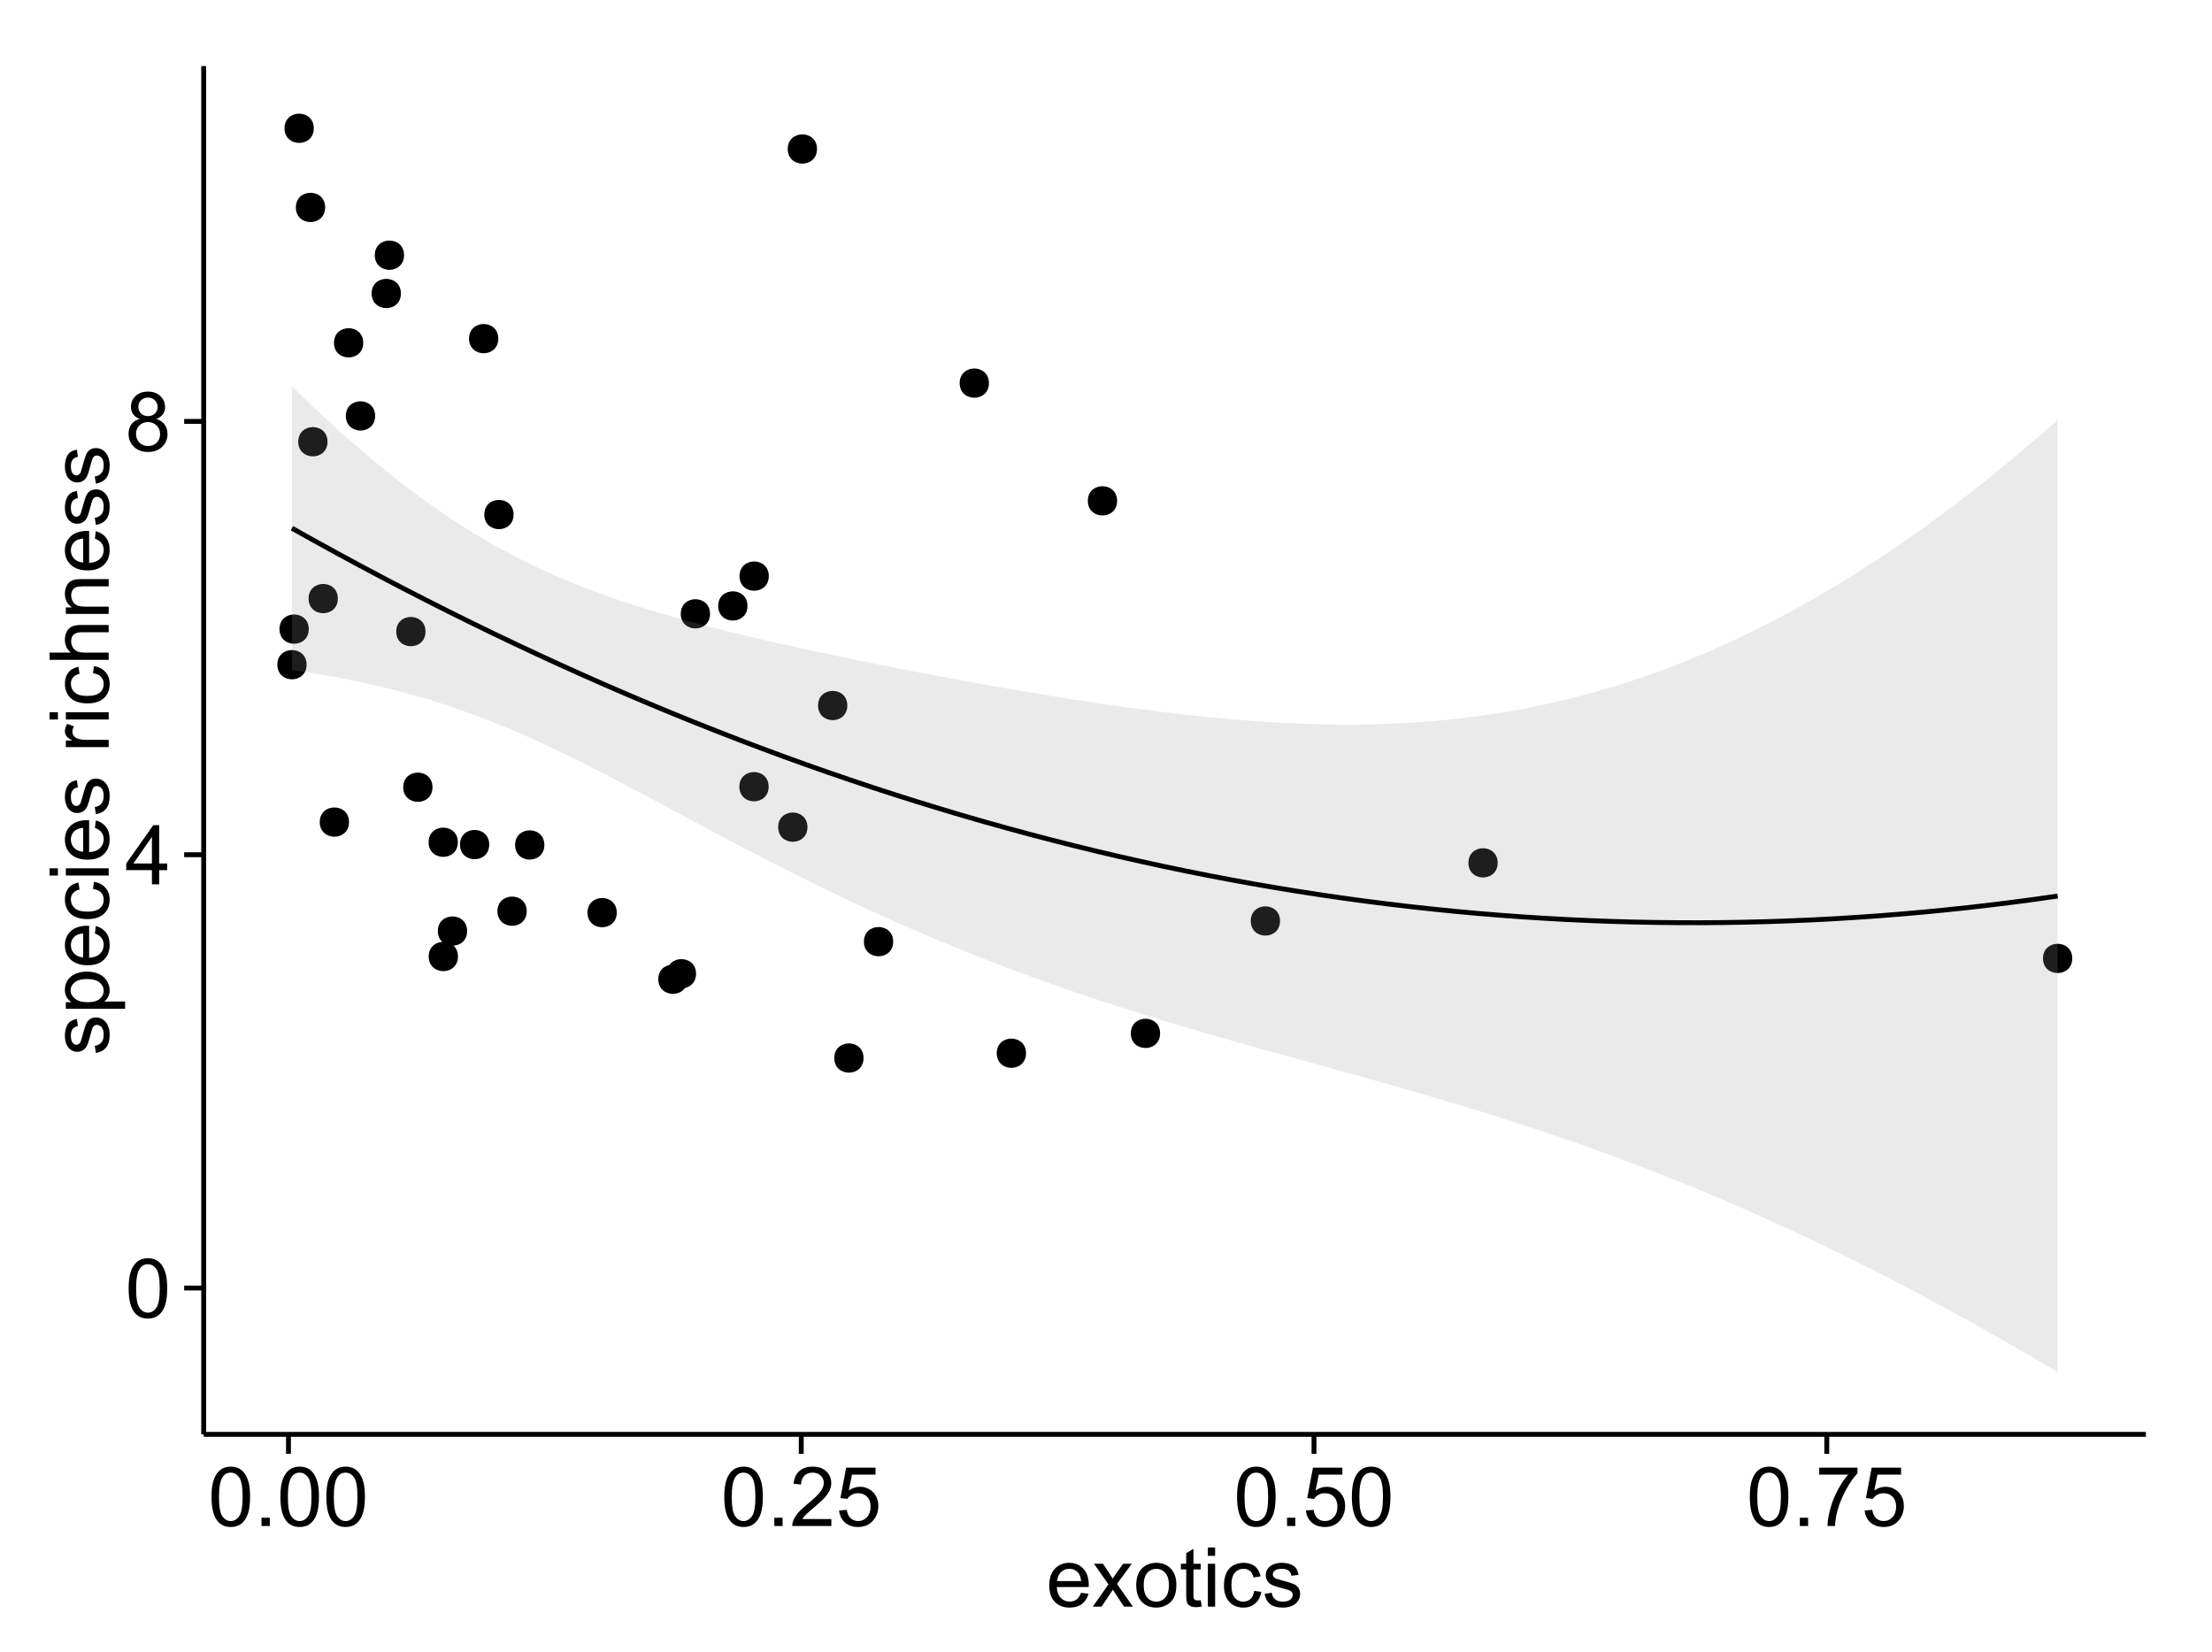 <?xml version="1.0" encoding="UTF-8"?>
<svg xmlns="http://www.w3.org/2000/svg" xmlns:xlink="http://www.w3.org/1999/xlink" width="482pt" height="360pt" viewBox="0 0 482 360" version="1.1">
<defs>
<g>
<symbol overflow="visible" id="glyph0-0">
<path style="stroke:none;" d="M 0.746 -6.355 C 0.742 -7.875 0.898 -9.102 1.215 -10.031 C 1.527 -10.961 1.996 -11.676 2.613 -12.18 C 3.23 -12.684 4.008 -12.938 4.949 -12.938 C 5.637 -12.938 6.242 -12.797 6.766 -12.52 C 7.285 -12.238 7.715 -11.836 8.059 -11.316 C 8.395 -10.789 8.664 -10.152 8.859 -9.398 C 9.051 -8.645 9.145 -7.629 9.148 -6.355 C 9.145 -4.84 8.992 -3.617 8.684 -2.691 C 8.371 -1.762 7.906 -1.047 7.289 -0.539 C 6.672 -0.035 5.891 0.215 4.949 0.219 C 3.703 0.215 2.727 -0.227 2.023 -1.117 C 1.168 -2.188 0.742 -3.934 0.746 -6.355 Z M 2.375 -6.355 C 2.371 -4.234 2.621 -2.824 3.117 -2.129 C 3.609 -1.426 4.219 -1.078 4.949 -1.082 C 5.672 -1.078 6.281 -1.43 6.781 -2.137 C 7.273 -2.836 7.523 -4.242 7.523 -6.355 C 7.523 -8.473 7.273 -9.883 6.781 -10.582 C 6.281 -11.277 5.664 -11.625 4.93 -11.629 C 4.199 -11.625 3.621 -11.316 3.191 -10.703 C 2.645 -9.918 2.371 -8.469 2.375 -6.355 Z M 2.375 -6.355 "/>
</symbol>
<symbol overflow="visible" id="glyph0-1">
<path style="stroke:none;" d="M 5.82 0 L 5.82 -3.086 L 0.227 -3.086 L 0.227 -4.535 L 6.109 -12.883 L 7.398 -12.883 L 7.398 -4.535 L 9.141 -4.535 L 9.141 -3.086 L 7.398 -3.086 L 7.398 0 Z M 5.82 -4.535 L 5.82 -10.344 L 1.785 -4.535 Z M 5.82 -4.535 "/>
</symbol>
<symbol overflow="visible" id="glyph0-2">
<path style="stroke:none;" d="M 3.18 -6.988 C 2.52 -7.227 2.035 -7.57 1.723 -8.016 C 1.406 -8.461 1.246 -8.992 1.25 -9.617 C 1.246 -10.551 1.582 -11.34 2.258 -11.98 C 2.93 -12.617 3.828 -12.938 4.949 -12.938 C 6.07 -12.938 6.977 -12.609 7.664 -11.957 C 8.348 -11.301 8.688 -10.504 8.691 -9.57 C 8.688 -8.969 8.531 -8.449 8.219 -8.012 C 7.902 -7.566 7.426 -7.227 6.793 -6.988 C 7.582 -6.727 8.184 -6.309 8.598 -5.738 C 9.008 -5.16 9.215 -4.477 9.219 -3.684 C 9.215 -2.578 8.828 -1.652 8.051 -0.906 C 7.27 -0.156 6.242 0.215 4.977 0.219 C 3.699 0.215 2.676 -0.156 1.898 -0.91 C 1.117 -1.66 0.727 -2.602 0.73 -3.727 C 0.727 -4.562 0.938 -5.262 1.367 -5.832 C 1.789 -6.395 2.395 -6.781 3.18 -6.988 Z M 2.867 -9.668 C 2.863 -9.059 3.059 -8.559 3.453 -8.172 C 3.844 -7.785 4.355 -7.594 4.984 -7.594 C 5.59 -7.594 6.09 -7.785 6.48 -8.168 C 6.871 -8.551 7.066 -9.02 7.066 -9.578 C 7.066 -10.156 6.863 -10.645 6.465 -11.043 C 6.059 -11.438 5.559 -11.637 4.965 -11.637 C 4.359 -11.637 3.859 -11.441 3.465 -11.055 C 3.062 -10.668 2.863 -10.207 2.867 -9.668 Z M 2.355 -3.719 C 2.355 -3.262 2.461 -2.824 2.676 -2.406 C 2.887 -1.98 3.203 -1.652 3.629 -1.426 C 4.047 -1.191 4.504 -1.078 4.992 -1.082 C 5.746 -1.078 6.367 -1.32 6.863 -1.809 C 7.352 -2.293 7.598 -2.91 7.602 -3.664 C 7.598 -4.422 7.344 -5.055 6.84 -5.555 C 6.332 -6.051 5.699 -6.297 4.938 -6.301 C 4.191 -6.297 3.574 -6.051 3.09 -5.562 C 2.598 -5.066 2.355 -4.453 2.355 -3.719 Z M 2.355 -3.719 "/>
</symbol>
<symbol overflow="visible" id="glyph0-3">
<path style="stroke:none;" d="M 1.633 0 L 1.633 -1.801 L 3.438 -1.801 L 3.438 0 Z M 1.633 0 "/>
</symbol>
<symbol overflow="visible" id="glyph0-4">
<path style="stroke:none;" d="M 9.062 -1.52 L 9.062 0 L 0.547 0 C 0.531 -0.379 0.594 -0.742 0.73 -1.098 C 0.945 -1.676 1.293 -2.25 1.77 -2.812 C 2.246 -3.375 2.934 -4.023 3.84 -4.766 C 5.238 -5.906 6.188 -6.816 6.68 -7.492 C 7.172 -8.16 7.418 -8.793 7.418 -9.395 C 7.418 -10.02 7.191 -10.551 6.746 -10.98 C 6.293 -11.41 5.711 -11.625 4.992 -11.629 C 4.23 -11.625 3.621 -11.395 3.164 -10.941 C 2.703 -10.48 2.469 -9.848 2.469 -9.043 L 0.844 -9.211 C 0.953 -10.422 1.371 -11.344 2.102 -11.984 C 2.824 -12.617 3.801 -12.938 5.027 -12.938 C 6.262 -12.938 7.238 -12.594 7.961 -11.91 C 8.68 -11.223 9.039 -10.371 9.043 -9.359 C 9.039 -8.84 8.934 -8.336 8.727 -7.84 C 8.512 -7.34 8.164 -6.812 7.676 -6.266 C 7.188 -5.711 6.375 -4.957 5.238 -4 C 4.285 -3.199 3.676 -2.66 3.41 -2.379 C 3.141 -2.094 2.918 -1.805 2.742 -1.52 Z M 9.062 -1.52 "/>
</symbol>
<symbol overflow="visible" id="glyph0-5">
<path style="stroke:none;" d="M 0.746 -3.375 L 2.406 -3.516 C 2.527 -2.707 2.812 -2.098 3.266 -1.691 C 3.711 -1.281 4.254 -1.078 4.887 -1.082 C 5.648 -1.078 6.293 -1.363 6.82 -1.941 C 7.344 -2.512 7.605 -3.273 7.609 -4.227 C 7.605 -5.125 7.352 -5.84 6.848 -6.363 C 6.34 -6.883 5.676 -7.141 4.859 -7.145 C 4.344 -7.141 3.887 -7.027 3.48 -6.797 C 3.07 -6.566 2.746 -6.266 2.516 -5.898 L 1.027 -6.09 L 2.277 -12.711 L 8.684 -12.711 L 8.684 -11.195 L 3.543 -11.195 L 2.848 -7.734 C 3.621 -8.273 4.43 -8.543 5.281 -8.543 C 6.402 -8.543 7.352 -8.152 8.129 -7.371 C 8.898 -6.59 9.285 -5.586 9.289 -4.367 C 9.285 -3.195 8.945 -2.188 8.27 -1.344 C 7.441 -0.301 6.316 0.215 4.887 0.219 C 3.715 0.215 2.758 -0.109 2.016 -0.766 C 1.273 -1.418 0.848 -2.289 0.746 -3.375 Z M 0.746 -3.375 "/>
</symbol>
<symbol overflow="visible" id="glyph0-6">
<path style="stroke:none;" d="M 0.852 -11.195 L 0.852 -12.719 L 9.195 -12.719 L 9.195 -11.488 C 8.367 -10.613 7.555 -9.453 6.754 -8.008 C 5.945 -6.559 5.324 -5.07 4.887 -3.543 C 4.57 -2.461 4.367 -1.281 4.281 0 L 2.656 0 C 2.668 -1.012 2.867 -2.234 3.25 -3.672 C 3.629 -5.105 4.176 -6.492 4.891 -7.828 C 5.602 -9.16 6.359 -10.281 7.164 -11.195 Z M 0.852 -11.195 "/>
</symbol>
<symbol overflow="visible" id="glyph0-7">
<path style="stroke:none;" d="M 7.578 -3.008 L 9.211 -2.805 C 8.953 -1.848 8.473 -1.105 7.777 -0.578 C 7.078 -0.051 6.188 0.211 5.105 0.211 C 3.738 0.211 2.656 -0.207 1.859 -1.051 C 1.055 -1.887 0.656 -3.066 0.66 -4.586 C 0.656 -6.156 1.059 -7.375 1.871 -8.246 C 2.676 -9.109 3.727 -9.543 5.02 -9.547 C 6.266 -9.543 7.285 -9.117 8.078 -8.27 C 8.867 -7.418 9.262 -6.223 9.266 -4.684 C 9.262 -4.586 9.258 -4.445 9.254 -4.262 L 2.293 -4.262 C 2.348 -3.234 2.641 -2.449 3.164 -1.906 C 3.684 -1.359 4.332 -1.09 5.117 -1.09 C 5.691 -1.09 6.188 -1.242 6.598 -1.547 C 7.008 -1.852 7.332 -2.336 7.578 -3.008 Z M 2.383 -5.562 L 7.594 -5.562 C 7.523 -6.344 7.324 -6.934 6.996 -7.328 C 6.492 -7.934 5.836 -8.238 5.035 -8.242 C 4.305 -8.238 3.695 -7.996 3.203 -7.512 C 2.707 -7.027 2.434 -6.375 2.383 -5.562 Z M 2.383 -5.562 "/>
</symbol>
<symbol overflow="visible" id="glyph0-8">
<path style="stroke:none;" d="M 0.133 0 L 3.543 -4.852 L 0.387 -9.336 L 2.363 -9.336 L 3.797 -7.145 C 4.066 -6.727 4.281 -6.379 4.445 -6.102 C 4.703 -6.484 4.941 -6.828 5.16 -7.129 L 6.734 -9.336 L 8.621 -9.336 L 5.398 -4.938 L 8.867 0 L 6.926 0 L 5.008 -2.898 L 4.5 -3.684 L 2.047 0 Z M 0.133 0 "/>
</symbol>
<symbol overflow="visible" id="glyph0-9">
<path style="stroke:none;" d="M 0.598 -4.668 C 0.598 -6.391 1.078 -7.672 2.039 -8.508 C 2.84 -9.199 3.816 -9.543 4.977 -9.547 C 6.254 -9.543 7.305 -9.125 8.121 -8.285 C 8.934 -7.441 9.34 -6.277 9.344 -4.797 C 9.34 -3.594 9.16 -2.648 8.801 -1.961 C 8.441 -1.27 7.914 -0.734 7.227 -0.359 C 6.535 0.023 5.785 0.211 4.977 0.211 C 3.664 0.211 2.609 -0.207 1.805 -1.047 C 1 -1.883 0.598 -3.09 0.598 -4.668 Z M 2.223 -4.668 C 2.219 -3.469 2.48 -2.574 3.004 -1.98 C 3.523 -1.387 4.18 -1.09 4.977 -1.09 C 5.758 -1.09 6.41 -1.387 6.934 -1.984 C 7.453 -2.582 7.715 -3.492 7.719 -4.719 C 7.715 -5.871 7.453 -6.746 6.93 -7.344 C 6.402 -7.934 5.75 -8.23 4.977 -8.234 C 4.18 -8.23 3.523 -7.938 3.004 -7.348 C 2.48 -6.754 2.219 -5.859 2.223 -4.668 Z M 2.223 -4.668 "/>
</symbol>
<symbol overflow="visible" id="glyph0-10">
<path style="stroke:none;" d="M 4.641 -1.414 L 4.867 -0.016 C 4.422 0.078 4.023 0.121 3.672 0.125 C 3.098 0.121 2.652 0.035 2.336 -0.148 C 2.02 -0.328 1.797 -0.566 1.668 -0.863 C 1.539 -1.156 1.477 -1.781 1.477 -2.734 L 1.477 -8.102 L 0.316 -8.102 L 0.316 -9.336 L 1.477 -9.336 L 1.477 -11.645 L 3.051 -12.594 L 3.051 -9.336 L 4.641 -9.336 L 4.641 -8.102 L 3.051 -8.102 L 3.051 -2.645 C 3.047 -2.191 3.074 -1.902 3.133 -1.773 C 3.188 -1.645 3.277 -1.543 3.406 -1.465 C 3.527 -1.387 3.707 -1.348 3.945 -1.352 C 4.117 -1.348 4.352 -1.367 4.641 -1.414 Z M 4.641 -1.414 "/>
</symbol>
<symbol overflow="visible" id="glyph0-11">
<path style="stroke:none;" d="M 1.195 -11.066 L 1.195 -12.883 L 2.777 -12.883 L 2.777 -11.066 Z M 1.195 0 L 1.195 -9.336 L 2.777 -9.336 L 2.777 0 Z M 1.195 0 "/>
</symbol>
<symbol overflow="visible" id="glyph0-12">
<path style="stroke:none;" d="M 7.277 -3.418 L 8.832 -3.219 C 8.66 -2.141 8.227 -1.301 7.527 -0.699 C 6.824 -0.09 5.965 0.211 4.949 0.211 C 3.668 0.211 2.641 -0.203 1.867 -1.039 C 1.09 -1.871 0.703 -3.07 0.703 -4.633 C 0.703 -5.637 0.867 -6.52 1.203 -7.277 C 1.531 -8.031 2.039 -8.598 2.727 -8.977 C 3.406 -9.355 4.152 -9.543 4.957 -9.547 C 5.969 -9.543 6.797 -9.289 7.441 -8.777 C 8.086 -8.262 8.5 -7.531 8.684 -6.594 L 7.145 -6.355 C 6.996 -6.98 6.738 -7.453 6.367 -7.77 C 5.992 -8.082 5.543 -8.238 5.02 -8.242 C 4.219 -8.238 3.57 -7.953 3.074 -7.387 C 2.574 -6.812 2.324 -5.91 2.328 -4.676 C 2.324 -3.422 2.566 -2.508 3.047 -1.941 C 3.527 -1.371 4.152 -1.09 4.93 -1.09 C 5.547 -1.09 6.066 -1.277 6.484 -1.66 C 6.898 -2.039 7.164 -2.625 7.277 -3.418 Z M 7.277 -3.418 "/>
</symbol>
<symbol overflow="visible" id="glyph0-13">
<path style="stroke:none;" d="M 0.555 -2.785 L 2.117 -3.031 C 2.203 -2.402 2.449 -1.922 2.852 -1.59 C 3.25 -1.254 3.812 -1.09 4.535 -1.09 C 5.262 -1.09 5.801 -1.234 6.152 -1.531 C 6.504 -1.824 6.68 -2.172 6.68 -2.574 C 6.68 -2.926 6.523 -3.207 6.215 -3.418 C 5.996 -3.555 5.457 -3.734 4.598 -3.953 C 3.434 -4.246 2.629 -4.5 2.184 -4.715 C 1.734 -4.926 1.395 -5.223 1.164 -5.602 C 0.93 -5.98 0.812 -6.398 0.816 -6.855 C 0.812 -7.27 0.91 -7.652 1.102 -8.012 C 1.293 -8.363 1.551 -8.66 1.883 -8.895 C 2.125 -9.074 2.461 -9.227 2.887 -9.355 C 3.309 -9.48 3.766 -9.543 4.254 -9.547 C 4.984 -9.543 5.625 -9.438 6.184 -9.23 C 6.734 -9.016 7.145 -8.73 7.41 -8.371 C 7.672 -8.008 7.852 -7.527 7.953 -6.926 L 6.406 -6.715 C 6.332 -7.195 6.129 -7.57 5.793 -7.84 C 5.453 -8.105 4.977 -8.238 4.367 -8.242 C 3.637 -8.238 3.121 -8.117 2.812 -7.883 C 2.5 -7.641 2.344 -7.359 2.348 -7.039 C 2.344 -6.832 2.406 -6.648 2.539 -6.484 C 2.664 -6.312 2.867 -6.172 3.148 -6.062 C 3.301 -6.004 3.766 -5.871 4.543 -5.66 C 5.66 -5.359 6.441 -5.113 6.887 -4.926 C 7.324 -4.734 7.672 -4.457 7.926 -4.094 C 8.176 -3.73 8.301 -3.281 8.305 -2.742 C 8.301 -2.215 8.148 -1.719 7.844 -1.254 C 7.535 -0.785 7.09 -0.422 6.512 -0.172 C 5.926 0.086 5.27 0.211 4.543 0.211 C 3.328 0.211 2.406 -0.039 1.77 -0.543 C 1.133 -1.047 0.727 -1.793 0.555 -2.785 Z M 0.555 -2.785 "/>
</symbol>
<symbol overflow="visible" id="glyph1-0">
<path style="stroke:none;" d="M -2.785 -0.555 L -3.031 -2.117 C -2.402 -2.203 -1.922 -2.449 -1.59 -2.852 C -1.254 -3.25 -1.09 -3.812 -1.09 -4.535 C -1.09 -5.262 -1.234 -5.801 -1.531 -6.152 C -1.824 -6.504 -2.172 -6.68 -2.574 -6.68 C -2.926 -6.68 -3.207 -6.523 -3.418 -6.215 C -3.555 -5.996 -3.734 -5.457 -3.953 -4.598 C -4.246 -3.434 -4.5 -2.629 -4.715 -2.184 C -4.926 -1.734 -5.223 -1.395 -5.602 -1.164 C -5.98 -0.93 -6.398 -0.812 -6.855 -0.816 C -7.27 -0.812 -7.652 -0.91 -8.012 -1.102 C -8.363 -1.293 -8.66 -1.551 -8.895 -1.883 C -9.074 -2.125 -9.227 -2.461 -9.355 -2.887 C -9.48 -3.309 -9.543 -3.766 -9.547 -4.254 C -9.543 -4.984 -9.438 -5.625 -9.23 -6.184 C -9.016 -6.734 -8.73 -7.145 -8.371 -7.41 C -8.008 -7.672 -7.527 -7.852 -6.926 -7.953 L -6.715 -6.406 C -7.195 -6.332 -7.57 -6.129 -7.84 -5.797 C -8.105 -5.457 -8.238 -4.98 -8.242 -4.367 C -8.238 -3.637 -8.117 -3.121 -7.883 -2.812 C -7.641 -2.5 -7.359 -2.344 -7.039 -2.348 C -6.832 -2.344 -6.648 -2.406 -6.484 -2.539 C -6.312 -2.664 -6.172 -2.867 -6.062 -3.148 C -6.004 -3.301 -5.871 -3.766 -5.66 -4.543 C -5.359 -5.66 -5.113 -6.441 -4.926 -6.887 C -4.734 -7.324 -4.457 -7.672 -4.094 -7.926 C -3.73 -8.176 -3.281 -8.301 -2.742 -8.305 C -2.211 -8.301 -1.711 -8.148 -1.25 -7.844 C -0.781 -7.535 -0.422 -7.09 -0.172 -6.512 C 0.086 -5.926 0.211 -5.27 0.211 -4.543 C 0.211 -3.328 -0.039 -2.406 -0.543 -1.77 C -1.047 -1.133 -1.793 -0.727 -2.785 -0.555 Z M -2.785 -0.555 "/>
</symbol>
<symbol overflow="visible" id="glyph1-1">
<path style="stroke:none;" d="M 3.578 -1.188 L -9.336 -1.188 L -9.336 -2.629 L -8.121 -2.629 C -8.594 -2.965 -8.949 -3.348 -9.188 -3.777 C -9.426 -4.203 -9.543 -4.723 -9.547 -5.336 C -9.543 -6.129 -9.34 -6.832 -8.93 -7.445 C -8.516 -8.051 -7.934 -8.512 -7.191 -8.824 C -6.441 -9.133 -5.625 -9.285 -4.738 -9.289 C -3.781 -9.285 -2.922 -9.113 -2.156 -8.773 C -1.391 -8.43 -0.805 -7.934 -0.398 -7.281 C 0.008 -6.625 0.211 -5.938 0.211 -5.219 C 0.211 -4.691 0.102 -4.219 -0.121 -3.801 C -0.344 -3.379 -0.625 -3.035 -0.965 -2.77 L 3.578 -2.77 Z M -4.613 -2.621 C -3.41 -2.613 -2.523 -2.855 -1.949 -3.348 C -1.375 -3.832 -1.09 -4.422 -1.09 -5.117 C -1.09 -5.816 -1.387 -6.418 -1.98 -6.922 C -2.574 -7.418 -3.496 -7.668 -4.746 -7.672 C -5.934 -7.668 -6.824 -7.426 -7.418 -6.938 C -8.008 -6.449 -8.301 -5.863 -8.305 -5.188 C -8.301 -4.508 -7.988 -3.914 -7.359 -3.398 C -6.727 -2.879 -5.809 -2.617 -4.613 -2.621 Z M -4.613 -2.621 "/>
</symbol>
<symbol overflow="visible" id="glyph1-2">
<path style="stroke:none;" d="M -3.004 -7.578 L -2.805 -9.211 C -1.848 -8.953 -1.105 -8.473 -0.578 -7.777 C -0.051 -7.078 0.211 -6.188 0.211 -5.105 C 0.211 -3.738 -0.207 -2.656 -1.051 -1.859 C -1.887 -1.055 -3.066 -0.656 -4.586 -0.66 C -6.156 -0.656 -7.375 -1.059 -8.246 -1.871 C -9.109 -2.676 -9.543 -3.727 -9.547 -5.02 C -9.543 -6.266 -9.117 -7.285 -8.27 -8.078 C -7.418 -8.867 -6.223 -9.262 -4.684 -9.266 C -4.586 -9.262 -4.445 -9.258 -4.262 -9.254 L -4.262 -2.293 C -3.234 -2.348 -2.449 -2.641 -1.906 -3.164 C -1.359 -3.684 -1.09 -4.332 -1.09 -5.117 C -1.09 -5.691 -1.242 -6.188 -1.547 -6.598 C -1.852 -7.008 -2.336 -7.332 -3.004 -7.578 Z M -5.562 -2.383 L -5.562 -7.594 C -6.344 -7.523 -6.934 -7.324 -7.328 -6.996 C -7.934 -6.492 -8.238 -5.836 -8.242 -5.035 C -8.238 -4.305 -7.996 -3.695 -7.512 -3.203 C -7.027 -2.707 -6.375 -2.434 -5.562 -2.383 Z M -5.562 -2.383 "/>
</symbol>
<symbol overflow="visible" id="glyph1-3">
<path style="stroke:none;" d="M -3.418 -7.277 L -3.215 -8.832 C -2.141 -8.66 -1.301 -8.227 -0.699 -7.527 C -0.09 -6.824 0.211 -5.965 0.211 -4.949 C 0.211 -3.668 -0.203 -2.641 -1.039 -1.867 C -1.871 -1.09 -3.07 -0.703 -4.633 -0.703 C -5.637 -0.703 -6.52 -0.867 -7.277 -1.203 C -8.031 -1.535 -8.598 -2.047 -8.977 -2.73 C -9.355 -3.41 -9.543 -4.152 -9.547 -4.957 C -9.543 -5.969 -9.289 -6.797 -8.777 -7.441 C -8.262 -8.086 -7.531 -8.5 -6.59 -8.684 L -6.355 -7.145 C -6.98 -6.996 -7.453 -6.738 -7.77 -6.367 C -8.082 -5.992 -8.238 -5.543 -8.242 -5.02 C -8.238 -4.219 -7.953 -3.57 -7.387 -3.074 C -6.812 -2.574 -5.91 -2.324 -4.676 -2.328 C -3.422 -2.324 -2.508 -2.566 -1.941 -3.047 C -1.371 -3.527 -1.09 -4.152 -1.09 -4.93 C -1.09 -5.547 -1.277 -6.066 -1.66 -6.484 C -2.035 -6.898 -2.621 -7.164 -3.418 -7.277 Z M -3.418 -7.277 "/>
</symbol>
<symbol overflow="visible" id="glyph1-4">
<path style="stroke:none;" d="M -11.066 -1.195 L -12.883 -1.195 L -12.883 -2.777 L -11.066 -2.777 Z M 0 -1.195 L -9.336 -1.195 L -9.336 -2.777 L 0 -2.777 Z M 0 -1.195 "/>
</symbol>
<symbol overflow="visible" id="glyph1-5">
<path style="stroke:none;" d=""/>
</symbol>
<symbol overflow="visible" id="glyph1-6">
<path style="stroke:none;" d="M 0 -1.168 L -9.336 -1.168 L -9.336 -2.594 L -7.918 -2.594 C -8.578 -2.953 -9.016 -3.289 -9.23 -3.598 C -9.438 -3.906 -9.543 -4.242 -9.547 -4.613 C -9.543 -5.145 -9.375 -5.688 -9.035 -6.242 L -7.566 -5.695 C -7.793 -5.309 -7.91 -4.922 -7.91 -4.535 C -7.91 -4.188 -7.805 -3.875 -7.598 -3.602 C -7.387 -3.324 -7.098 -3.129 -6.734 -3.016 C -6.168 -2.836 -5.555 -2.746 -4.887 -2.75 L 0 -2.75 Z M 0 -1.168 "/>
</symbol>
<symbol overflow="visible" id="glyph1-7">
<path style="stroke:none;" d="M 0 -1.188 L -12.883 -1.188 L -12.883 -2.77 L -8.262 -2.77 C -9.117 -3.504 -9.543 -4.434 -9.547 -5.562 C -9.543 -6.25 -9.406 -6.852 -9.137 -7.363 C -8.859 -7.871 -8.484 -8.234 -8.004 -8.457 C -7.523 -8.676 -6.824 -8.789 -5.914 -8.789 L 0 -8.789 L 0 -7.207 L -5.914 -7.207 C -6.703 -7.207 -7.281 -7.035 -7.641 -6.691 C -8 -6.348 -8.18 -5.863 -8.184 -5.238 C -8.18 -4.77 -8.059 -4.328 -7.816 -3.914 C -7.574 -3.5 -7.242 -3.203 -6.828 -3.031 C -6.406 -2.852 -5.832 -2.766 -5.105 -2.77 L 0 -2.77 Z M 0 -1.188 "/>
</symbol>
<symbol overflow="visible" id="glyph1-8">
<path style="stroke:none;" d="M 0 -1.188 L -9.336 -1.188 L -9.336 -2.609 L -8.008 -2.609 C -9.031 -3.293 -9.543 -4.285 -9.547 -5.582 C -9.543 -6.141 -9.441 -6.656 -9.242 -7.133 C -9.035 -7.602 -8.77 -7.957 -8.445 -8.191 C -8.113 -8.426 -7.727 -8.59 -7.277 -8.684 C -6.98 -8.742 -6.465 -8.77 -5.738 -8.773 L 0 -8.773 L 0 -7.188 L -5.68 -7.188 C -6.32 -7.184 -6.801 -7.121 -7.121 -7.004 C -7.438 -6.879 -7.695 -6.66 -7.887 -6.348 C -8.074 -6.031 -8.168 -5.664 -8.172 -5.246 C -8.168 -4.57 -7.953 -3.992 -7.531 -3.504 C -7.102 -3.012 -6.293 -2.766 -5.098 -2.77 L 0 -2.77 Z M 0 -1.188 "/>
</symbol>
</g>
<clipPath id="clip1">
  <path d="M 44.383 14.398 L 468.602 14.398 L 468.602 313.531 L 44.383 313.531 Z M 44.383 14.398 "/>
</clipPath>
</defs>
<g id="surface2866">
<rect x="0" y="0" width="482" height="360" style="fill:rgb(100%,100%,100%);fill-opacity:1;stroke:none;"/>
<rect x="0" y="0" width="482" height="360" style="fill:rgb(100%,100%,100%);fill-opacity:1;stroke:none;"/>
<path style="fill:none;stroke-width:1.063;stroke-linecap:round;stroke-linejoin:round;stroke:rgb(100%,100%,100%);stroke-opacity:1;stroke-miterlimit:10;" d="M 0 360 L 482 360 L 482 0 L 0 0 Z M 0 360 "/>
<g clip-path="url(#clip1)" clip-rule="nonzero">
<path style=" stroke:none;fill-rule:nonzero;fill:rgb(100%,100%,100%);fill-opacity:1;" d="M 44.383 312.531 L 467.602 312.531 L 467.602 14.398 L 44.383 14.398 Z M 44.383 312.531 "/>
<path style=" stroke:none;fill-rule:nonzero;fill:rgb(0%,0%,0%);fill-opacity:1;" d="M 91.656 137.617 C 91.656 140.453 87.402 140.453 87.402 137.617 C 87.402 134.781 91.656 134.781 91.656 137.617 "/>
<path style=" stroke:none;fill-rule:nonzero;fill:rgb(0%,0%,0%);fill-opacity:1;" d="M 166.426 171.414 C 166.426 174.246 162.172 174.246 162.172 171.414 C 162.172 168.578 166.426 168.578 166.426 171.414 "/>
<path style=" stroke:none;fill-rule:nonzero;fill:rgb(0%,0%,0%);fill-opacity:1;" d="M 98.727 208.418 C 98.727 211.25 94.477 211.25 94.477 208.418 C 94.477 205.582 98.727 205.582 98.727 208.418 "/>
<path style=" stroke:none;fill-rule:nonzero;fill:rgb(0%,0%,0%);fill-opacity:1;" d="M 153.656 133.75 C 153.656 136.586 149.402 136.586 149.402 133.75 C 149.402 130.918 153.656 130.918 153.656 133.75 "/>
<path style=" stroke:none;fill-rule:nonzero;fill:rgb(0%,0%,0%);fill-opacity:1;" d="M 214.43 83.477 C 214.43 86.312 210.176 86.312 210.176 83.477 C 210.176 80.645 214.43 80.645 214.43 83.477 "/>
<path style=" stroke:none;fill-rule:nonzero;fill:rgb(0%,0%,0%);fill-opacity:1;" d="M 183.57 153.723 C 183.57 156.559 179.316 156.559 179.316 153.723 C 179.316 150.891 183.57 150.891 183.57 153.723 "/>
<path style=" stroke:none;fill-rule:nonzero;fill:rgb(0%,0%,0%);fill-opacity:1;" d="M 107.516 73.785 C 107.516 76.621 103.266 76.621 103.266 73.785 C 103.266 70.953 107.516 70.953 107.516 73.785 "/>
<path style=" stroke:none;fill-rule:nonzero;fill:rgb(0%,0%,0%);fill-opacity:1;" d="M 80.68 90.629 C 80.68 93.461 76.426 93.461 76.426 90.629 C 76.426 87.793 80.68 87.793 80.68 90.629 "/>
<path style=" stroke:none;fill-rule:nonzero;fill:rgb(0%,0%,0%);fill-opacity:1;" d="M 105.539 184.027 C 105.539 186.863 101.289 186.863 101.289 184.027 C 101.289 181.195 105.539 181.195 105.539 184.027 "/>
<path style=" stroke:none;fill-rule:nonzero;fill:rgb(0%,0%,0%);fill-opacity:1;" d="M 98.707 183.52 C 98.707 186.355 94.453 186.355 94.453 183.52 C 94.453 180.688 98.707 180.688 98.707 183.52 "/>
<path style=" stroke:none;fill-rule:nonzero;fill:rgb(0%,0%,0%);fill-opacity:1;" d="M 70.305 96.25 C 70.305 99.082 66.051 99.082 66.051 96.25 C 66.051 93.414 70.305 93.414 70.305 96.25 "/>
<path style=" stroke:none;fill-rule:nonzero;fill:rgb(0%,0%,0%);fill-opacity:1;" d="M 72.555 130.43 C 72.555 133.262 68.301 133.262 68.301 130.43 C 68.301 127.594 72.555 127.594 72.555 130.43 "/>
<path style=" stroke:none;fill-rule:nonzero;fill:rgb(0%,0%,0%);fill-opacity:1;" d="M 161.812 132.031 C 161.812 134.867 157.559 134.867 157.559 132.031 C 157.559 129.195 161.812 129.195 161.812 132.031 "/>
<path style=" stroke:none;fill-rule:nonzero;fill:rgb(0%,0%,0%);fill-opacity:1;" d="M 86.98 55.602 C 86.98 58.438 82.73 58.438 82.73 55.602 C 82.73 52.766 86.98 52.766 86.98 55.602 "/>
<path style=" stroke:none;fill-rule:nonzero;fill:rgb(0%,0%,0%);fill-opacity:1;" d="M 69.785 45.195 C 69.785 48.031 65.531 48.031 65.531 45.195 C 65.531 42.359 69.785 42.359 69.785 45.195 "/>
<path style=" stroke:none;fill-rule:nonzero;fill:rgb(0%,0%,0%);fill-opacity:1;" d="M 174.883 180.23 C 174.883 183.062 170.633 183.062 170.633 180.23 C 170.633 177.395 174.883 177.395 174.883 180.23 "/>
<path style=" stroke:none;fill-rule:nonzero;fill:rgb(0%,0%,0%);fill-opacity:1;" d="M 277.859 200.672 C 277.859 203.504 273.605 203.504 273.605 200.672 C 273.605 197.836 277.859 197.836 277.859 200.672 "/>
<path style=" stroke:none;fill-rule:nonzero;fill:rgb(0%,0%,0%);fill-opacity:1;" d="M 67.309 27.953 C 67.309 30.785 63.059 30.785 63.059 27.953 C 63.059 25.117 67.309 25.117 67.309 27.953 "/>
<path style=" stroke:none;fill-rule:nonzero;fill:rgb(0%,0%,0%);fill-opacity:1;" d="M 242.355 109.133 C 242.355 111.965 238.102 111.965 238.102 109.133 C 238.102 106.297 242.355 106.297 242.355 109.133 "/>
<path style=" stroke:none;fill-rule:nonzero;fill:rgb(0%,0%,0%);fill-opacity:1;" d="M 117.559 184.113 C 117.559 186.949 113.305 186.949 113.305 184.113 C 113.305 181.277 117.559 181.277 117.559 184.113 "/>
<path style=" stroke:none;fill-rule:nonzero;fill:rgb(0%,0%,0%);fill-opacity:1;" d="M 110.848 112.117 C 110.848 114.953 106.594 114.953 106.594 112.117 C 106.594 109.281 110.848 109.281 110.848 112.117 "/>
<path style=" stroke:none;fill-rule:nonzero;fill:rgb(0%,0%,0%);fill-opacity:1;" d="M 86.297 63.945 C 86.297 66.781 82.043 66.781 82.043 63.945 C 82.043 61.113 86.297 61.113 86.297 63.945 "/>
<path style=" stroke:none;fill-rule:nonzero;fill:rgb(0%,0%,0%);fill-opacity:1;" d="M 150.605 212.172 C 150.605 215.008 146.355 215.008 146.355 212.172 C 146.355 209.336 150.605 209.336 150.605 212.172 "/>
<path style=" stroke:none;fill-rule:nonzero;fill:rgb(0%,0%,0%);fill-opacity:1;" d="M 187.109 230.535 C 187.109 233.367 182.855 233.367 182.855 230.535 C 182.855 227.699 187.109 227.699 187.109 230.535 "/>
<path style=" stroke:none;fill-rule:nonzero;fill:rgb(0%,0%,0%);fill-opacity:1;" d="M 176.961 32.461 C 176.961 35.297 172.711 35.297 172.711 32.461 C 172.711 29.629 176.961 29.629 176.961 32.461 "/>
<path style=" stroke:none;fill-rule:nonzero;fill:rgb(0%,0%,0%);fill-opacity:1;" d="M 78.09 74.699 C 78.09 77.531 73.84 77.531 73.84 74.699 C 73.84 71.863 78.09 71.863 78.09 74.699 "/>
<path style=" stroke:none;fill-rule:nonzero;fill:rgb(0%,0%,0%);fill-opacity:1;" d="M 325.285 188.008 C 325.285 190.844 321.035 190.844 321.035 188.008 C 321.035 185.172 325.285 185.172 325.285 188.008 "/>
<path style=" stroke:none;fill-rule:nonzero;fill:rgb(0%,0%,0%);fill-opacity:1;" d="M 450.488 208.828 C 450.488 211.664 446.238 211.664 446.238 208.828 C 446.238 205.996 450.488 205.996 450.488 208.828 "/>
<path style=" stroke:none;fill-rule:nonzero;fill:rgb(0%,0%,0%);fill-opacity:1;" d="M 74.992 179.121 C 74.992 181.957 70.738 181.957 70.738 179.121 C 70.738 176.285 74.992 176.285 74.992 179.121 "/>
<path style=" stroke:none;fill-rule:nonzero;fill:rgb(0%,0%,0%);fill-opacity:1;" d="M 100.723 202.871 C 100.723 205.707 96.469 205.707 96.469 202.871 C 96.469 200.039 100.723 200.039 100.723 202.871 "/>
<path style=" stroke:none;fill-rule:nonzero;fill:rgb(0%,0%,0%);fill-opacity:1;" d="M 166.461 125.531 C 166.461 128.363 162.207 128.363 162.207 125.531 C 162.207 122.695 166.461 122.695 166.461 125.531 "/>
<path style=" stroke:none;fill-rule:nonzero;fill:rgb(0%,0%,0%);fill-opacity:1;" d="M 93.18 171.531 C 93.18 174.367 88.926 174.367 88.926 171.531 C 88.926 168.699 93.18 168.699 93.18 171.531 "/>
<path style=" stroke:none;fill-rule:nonzero;fill:rgb(0%,0%,0%);fill-opacity:1;" d="M 133.328 198.852 C 133.328 201.688 129.078 201.688 129.078 198.852 C 129.078 196.016 133.328 196.016 133.328 198.852 "/>
<path style=" stroke:none;fill-rule:nonzero;fill:rgb(0%,0%,0%);fill-opacity:1;" d="M 222.508 229.488 C 222.508 232.324 218.254 232.324 218.254 229.488 C 218.254 226.656 222.508 226.656 222.508 229.488 "/>
<path style=" stroke:none;fill-rule:nonzero;fill:rgb(0%,0%,0%);fill-opacity:1;" d="M 66.215 137.078 C 66.215 139.914 61.961 139.914 61.961 137.078 C 61.961 134.242 66.215 134.242 66.215 137.078 "/>
<path style=" stroke:none;fill-rule:nonzero;fill:rgb(0%,0%,0%);fill-opacity:1;" d="M 65.746 144.828 C 65.746 147.664 61.492 147.664 61.492 144.828 C 61.492 141.996 65.746 141.996 65.746 144.828 "/>
<path style=" stroke:none;fill-rule:nonzero;fill:rgb(0%,0%,0%);fill-opacity:1;" d="M 113.711 198.543 C 113.711 201.379 109.461 201.379 109.461 198.543 C 109.461 195.707 113.711 195.707 113.711 198.543 "/>
<path style=" stroke:none;fill-rule:nonzero;fill:rgb(0%,0%,0%);fill-opacity:1;" d="M 148.758 213.371 C 148.758 216.203 144.504 216.203 144.504 213.371 C 144.504 210.535 148.758 210.535 148.758 213.371 "/>
<path style=" stroke:none;fill-rule:nonzero;fill:rgb(0%,0%,0%);fill-opacity:1;" d="M 193.559 205.176 C 193.559 208.012 189.309 208.012 189.309 205.176 C 189.309 202.344 193.559 202.344 193.559 205.176 "/>
<path style=" stroke:none;fill-rule:nonzero;fill:rgb(0%,0%,0%);fill-opacity:1;" d="M 251.727 225.164 C 251.727 228 247.473 228 247.473 225.164 C 247.473 222.332 251.727 222.332 251.727 225.164 "/>
<path style=" stroke:none;fill-rule:nonzero;fill:rgb(0%,0%,0%);fill-opacity:1;" d="M 92.719 137.617 C 92.719 141.871 86.34 141.871 86.34 137.617 C 86.34 133.367 92.719 133.367 92.719 137.617 "/>
<path style=" stroke:none;fill-rule:nonzero;fill:rgb(0%,0%,0%);fill-opacity:1;" d="M 167.488 171.414 C 167.488 175.664 161.109 175.664 161.109 171.414 C 161.109 167.16 167.488 167.16 167.488 171.414 "/>
<path style=" stroke:none;fill-rule:nonzero;fill:rgb(0%,0%,0%);fill-opacity:1;" d="M 99.793 208.418 C 99.793 212.668 93.414 212.668 93.414 208.418 C 93.414 204.164 99.793 204.164 99.793 208.418 "/>
<path style=" stroke:none;fill-rule:nonzero;fill:rgb(0%,0%,0%);fill-opacity:1;" d="M 154.719 133.75 C 154.719 138.004 148.34 138.004 148.34 133.75 C 148.34 129.5 154.719 129.5 154.719 133.75 "/>
<path style=" stroke:none;fill-rule:nonzero;fill:rgb(0%,0%,0%);fill-opacity:1;" d="M 215.492 83.477 C 215.492 87.73 209.113 87.73 209.113 83.477 C 209.113 79.227 215.492 79.227 215.492 83.477 "/>
<path style=" stroke:none;fill-rule:nonzero;fill:rgb(0%,0%,0%);fill-opacity:1;" d="M 184.633 153.723 C 184.633 157.977 178.254 157.977 178.254 153.723 C 178.254 149.473 184.633 149.473 184.633 153.723 "/>
<path style=" stroke:none;fill-rule:nonzero;fill:rgb(0%,0%,0%);fill-opacity:1;" d="M 108.578 73.785 C 108.578 78.039 102.203 78.039 102.203 73.785 C 102.203 69.535 108.578 69.535 108.578 73.785 "/>
<path style=" stroke:none;fill-rule:nonzero;fill:rgb(0%,0%,0%);fill-opacity:1;" d="M 81.742 90.629 C 81.742 94.879 75.363 94.879 75.363 90.629 C 75.363 86.375 81.742 86.375 81.742 90.629 "/>
<path style=" stroke:none;fill-rule:nonzero;fill:rgb(0%,0%,0%);fill-opacity:1;" d="M 106.602 184.027 C 106.602 188.281 100.227 188.281 100.227 184.027 C 100.227 179.777 106.602 179.777 106.602 184.027 "/>
<path style=" stroke:none;fill-rule:nonzero;fill:rgb(0%,0%,0%);fill-opacity:1;" d="M 99.77 183.52 C 99.77 187.773 93.391 187.773 93.391 183.52 C 93.391 179.27 99.77 179.27 99.77 183.52 "/>
<path style=" stroke:none;fill-rule:nonzero;fill:rgb(0%,0%,0%);fill-opacity:1;" d="M 71.367 96.25 C 71.367 100.5 64.988 100.5 64.988 96.25 C 64.988 91.996 71.367 91.996 71.367 96.25 "/>
<path style=" stroke:none;fill-rule:nonzero;fill:rgb(0%,0%,0%);fill-opacity:1;" d="M 73.617 130.43 C 73.617 134.68 67.238 134.68 67.238 130.43 C 67.238 126.176 73.617 126.176 73.617 130.43 "/>
<path style=" stroke:none;fill-rule:nonzero;fill:rgb(0%,0%,0%);fill-opacity:1;" d="M 162.875 132.031 C 162.875 136.281 156.496 136.281 156.496 132.031 C 156.496 127.777 162.875 127.777 162.875 132.031 "/>
<path style=" stroke:none;fill-rule:nonzero;fill:rgb(0%,0%,0%);fill-opacity:1;" d="M 88.043 55.602 C 88.043 59.855 81.668 59.855 81.668 55.602 C 81.668 51.348 88.043 51.348 88.043 55.602 "/>
<path style=" stroke:none;fill-rule:nonzero;fill:rgb(0%,0%,0%);fill-opacity:1;" d="M 70.848 45.195 C 70.848 49.449 64.469 49.449 64.469 45.195 C 64.469 40.945 70.848 40.945 70.848 45.195 "/>
<path style=" stroke:none;fill-rule:nonzero;fill:rgb(0%,0%,0%);fill-opacity:1;" d="M 175.945 180.23 C 175.945 184.48 169.566 184.48 169.566 180.23 C 169.566 175.977 175.945 175.977 175.945 180.23 "/>
<path style=" stroke:none;fill-rule:nonzero;fill:rgb(0%,0%,0%);fill-opacity:1;" d="M 278.922 200.672 C 278.922 204.922 272.543 204.922 272.543 200.672 C 272.543 196.418 278.922 196.418 278.922 200.672 "/>
<path style=" stroke:none;fill-rule:nonzero;fill:rgb(0%,0%,0%);fill-opacity:1;" d="M 68.375 27.953 C 68.375 32.203 61.996 32.203 61.996 27.953 C 61.996 23.699 68.375 23.699 68.375 27.953 "/>
<path style=" stroke:none;fill-rule:nonzero;fill:rgb(0%,0%,0%);fill-opacity:1;" d="M 243.418 109.133 C 243.418 113.383 237.039 113.383 237.039 109.133 C 237.039 104.879 243.418 104.879 243.418 109.133 "/>
<path style=" stroke:none;fill-rule:nonzero;fill:rgb(0%,0%,0%);fill-opacity:1;" d="M 118.621 184.113 C 118.621 188.363 112.242 188.363 112.242 184.113 C 112.242 179.859 118.621 179.859 118.621 184.113 "/>
<path style=" stroke:none;fill-rule:nonzero;fill:rgb(0%,0%,0%);fill-opacity:1;" d="M 111.91 112.117 C 111.91 116.367 105.531 116.367 105.531 112.117 C 105.531 107.863 111.91 107.863 111.91 112.117 "/>
<path style=" stroke:none;fill-rule:nonzero;fill:rgb(0%,0%,0%);fill-opacity:1;" d="M 87.359 63.945 C 87.359 68.199 80.98 68.199 80.98 63.945 C 80.98 59.695 87.359 59.695 87.359 63.945 "/>
<path style=" stroke:none;fill-rule:nonzero;fill:rgb(0%,0%,0%);fill-opacity:1;" d="M 151.668 212.172 C 151.668 216.422 145.293 216.422 145.293 212.172 C 145.293 207.918 151.668 207.918 151.668 212.172 "/>
<path style=" stroke:none;fill-rule:nonzero;fill:rgb(0%,0%,0%);fill-opacity:1;" d="M 188.172 230.535 C 188.172 234.785 181.793 234.785 181.793 230.535 C 181.793 226.281 188.172 226.281 188.172 230.535 "/>
<path style=" stroke:none;fill-rule:nonzero;fill:rgb(0%,0%,0%);fill-opacity:1;" d="M 178.027 32.461 C 178.027 36.715 171.648 36.715 171.648 32.461 C 171.648 28.211 178.027 28.211 178.027 32.461 "/>
<path style=" stroke:none;fill-rule:nonzero;fill:rgb(0%,0%,0%);fill-opacity:1;" d="M 79.152 74.699 C 79.152 78.949 72.773 78.949 72.773 74.699 C 72.773 70.445 79.152 70.445 79.152 74.699 "/>
<path style=" stroke:none;fill-rule:nonzero;fill:rgb(0%,0%,0%);fill-opacity:1;" d="M 326.348 188.008 C 326.348 192.262 319.973 192.262 319.973 188.008 C 319.973 183.758 326.348 183.758 326.348 188.008 "/>
<path style=" stroke:none;fill-rule:nonzero;fill:rgb(0%,0%,0%);fill-opacity:1;" d="M 451.551 208.828 C 451.551 213.082 445.176 213.082 445.176 208.828 C 445.176 204.578 451.551 204.578 451.551 208.828 "/>
<path style=" stroke:none;fill-rule:nonzero;fill:rgb(0%,0%,0%);fill-opacity:1;" d="M 76.055 179.121 C 76.055 183.375 69.676 183.375 69.676 179.121 C 69.676 174.871 76.055 174.871 76.055 179.121 "/>
<path style=" stroke:none;fill-rule:nonzero;fill:rgb(0%,0%,0%);fill-opacity:1;" d="M 101.785 202.871 C 101.785 207.125 95.406 207.125 95.406 202.871 C 95.406 198.621 101.785 198.621 101.785 202.871 "/>
<path style=" stroke:none;fill-rule:nonzero;fill:rgb(0%,0%,0%);fill-opacity:1;" d="M 167.523 125.531 C 167.523 129.781 161.145 129.781 161.145 125.531 C 161.145 121.277 167.523 121.277 167.523 125.531 "/>
<path style=" stroke:none;fill-rule:nonzero;fill:rgb(0%,0%,0%);fill-opacity:1;" d="M 94.242 171.531 C 94.242 175.785 87.863 175.785 87.863 171.531 C 87.863 167.281 94.242 167.281 94.242 171.531 "/>
<path style=" stroke:none;fill-rule:nonzero;fill:rgb(0%,0%,0%);fill-opacity:1;" d="M 134.395 198.852 C 134.395 203.105 128.016 203.105 128.016 198.852 C 128.016 194.602 134.395 194.602 134.395 198.852 "/>
<path style=" stroke:none;fill-rule:nonzero;fill:rgb(0%,0%,0%);fill-opacity:1;" d="M 223.57 229.488 C 223.57 233.742 217.191 233.742 217.191 229.488 C 217.191 225.238 223.57 225.238 223.57 229.488 "/>
<path style=" stroke:none;fill-rule:nonzero;fill:rgb(0%,0%,0%);fill-opacity:1;" d="M 67.277 137.078 C 67.277 141.332 60.898 141.332 60.898 137.078 C 60.898 132.824 67.277 132.824 67.277 137.078 "/>
<path style=" stroke:none;fill-rule:nonzero;fill:rgb(0%,0%,0%);fill-opacity:1;" d="M 66.809 144.828 C 66.809 149.082 60.43 149.082 60.43 144.828 C 60.43 140.578 66.809 140.578 66.809 144.828 "/>
<path style=" stroke:none;fill-rule:nonzero;fill:rgb(0%,0%,0%);fill-opacity:1;" d="M 114.773 198.543 C 114.773 202.793 108.395 202.793 108.395 198.543 C 108.395 194.289 114.773 194.289 114.773 198.543 "/>
<path style=" stroke:none;fill-rule:nonzero;fill:rgb(0%,0%,0%);fill-opacity:1;" d="M 149.82 213.371 C 149.82 217.621 143.441 217.621 143.441 213.371 C 143.441 209.117 149.82 209.117 149.82 213.371 "/>
<path style=" stroke:none;fill-rule:nonzero;fill:rgb(0%,0%,0%);fill-opacity:1;" d="M 194.625 205.176 C 194.625 209.43 188.246 209.43 188.246 205.176 C 188.246 200.926 194.625 200.926 194.625 205.176 "/>
<path style=" stroke:none;fill-rule:nonzero;fill:rgb(0%,0%,0%);fill-opacity:1;" d="M 252.789 225.164 C 252.789 229.418 246.41 229.418 246.41 225.164 C 246.41 220.914 252.789 220.914 252.789 225.164 "/>
<path style=" stroke:none;fill-rule:nonzero;fill:rgb(60%,60%,60%);fill-opacity:0.2;" d="M 63.621 84.191 L 68.488 88.891 L 73.359 93.402 L 78.23 97.703 L 83.102 101.793 L 87.969 105.656 L 92.84 109.277 L 97.711 112.66 L 102.582 115.789 L 107.449 118.668 L 112.32 121.305 L 117.191 123.707 L 122.062 125.898 L 126.93 127.891 L 131.801 129.711 L 136.672 131.379 L 141.543 132.922 L 146.414 134.355 L 151.281 135.699 L 156.152 136.969 L 161.023 138.172 L 165.895 139.324 L 170.762 140.434 L 175.633 141.508 L 180.504 142.547 L 185.375 143.562 L 190.242 144.551 L 195.113 145.516 L 199.984 146.461 L 204.855 147.383 L 209.723 148.285 L 214.594 149.168 L 219.465 150.023 L 224.336 150.855 L 229.207 151.664 L 234.074 152.438 L 238.945 153.18 L 243.816 153.883 L 248.688 154.551 L 253.555 155.168 L 258.426 155.738 L 263.297 156.254 L 268.168 156.707 L 273.035 157.098 L 277.906 157.414 L 282.777 157.656 L 287.648 157.812 L 292.516 157.883 L 297.387 157.855 L 302.258 157.727 L 307.129 157.492 L 311.996 157.145 L 316.867 156.68 L 321.738 156.094 L 326.609 155.383 L 331.48 154.539 L 336.348 153.559 L 341.219 152.445 L 346.09 151.191 L 350.961 149.797 L 355.828 148.258 L 360.699 146.574 L 365.57 144.746 L 370.441 142.773 L 375.309 140.652 L 380.18 138.387 L 385.051 135.973 L 389.922 133.41 L 394.789 130.707 L 399.66 127.855 L 404.531 124.859 L 409.402 121.719 L 414.273 118.438 L 419.141 115.012 L 424.012 111.441 L 428.883 107.734 L 433.754 103.883 L 438.621 99.895 L 443.492 95.77 L 448.363 91.5 L 448.363 298.98 L 443.492 296.098 L 438.621 293.266 L 433.754 290.484 L 428.883 287.754 L 424.012 285.078 L 419.141 282.457 L 414.273 279.887 L 409.402 277.375 L 404.531 274.918 L 399.66 272.516 L 394.789 270.176 L 389.922 267.891 L 385.051 265.66 L 380.18 263.492 L 375.309 261.383 L 370.441 259.332 L 365.57 257.344 L 360.699 255.41 L 355.828 253.535 L 350.961 251.715 L 346.09 249.953 L 341.219 248.246 L 336.348 246.59 L 331.48 244.984 L 326.609 243.422 L 321.738 241.906 L 316.867 240.426 L 311.996 238.984 L 307.129 237.57 L 302.258 236.18 L 297.387 234.812 L 292.516 233.453 L 287.648 232.105 L 277.906 229.41 L 273.035 228.047 L 268.168 226.672 L 263.297 225.27 L 258.426 223.844 L 253.555 222.387 L 248.688 220.887 L 243.816 219.348 L 238.945 217.762 L 234.074 216.125 L 229.207 214.434 L 224.336 212.688 L 219.465 210.879 L 214.594 209.008 L 209.723 207.07 L 204.855 205.07 L 199.984 203 L 195.113 200.867 L 190.242 198.668 L 185.375 196.402 L 180.504 194.074 L 175.633 191.688 L 170.762 189.242 L 165.895 186.746 L 161.023 184.211 L 156.152 181.637 L 151.281 179.039 L 146.414 176.43 L 141.543 173.82 L 136.672 171.234 L 131.801 168.691 L 126.93 166.207 L 122.062 163.809 L 117.191 161.52 L 112.32 159.355 L 107.449 157.34 L 102.582 155.48 L 97.711 153.781 L 92.84 152.246 L 87.969 150.867 L 83.102 149.637 L 78.23 148.547 L 73.359 147.586 L 68.488 146.742 L 63.621 146.004 Z M 63.621 84.191 "/>
<path style="fill:none;stroke-width:1.063;stroke-linecap:butt;stroke-linejoin:round;stroke:rgb(0%,0%,0%);stroke-opacity:1;stroke-miterlimit:1;" d="M 63.621 115.098 L 68.488 117.816 L 73.359 120.492 L 78.23 123.125 L 83.102 125.715 L 87.969 128.262 L 92.84 130.762 L 97.711 133.219 L 102.582 135.633 L 107.449 138.004 L 112.32 140.332 L 117.191 142.613 L 122.062 144.852 L 126.93 147.047 L 131.801 149.199 L 136.672 151.309 L 141.543 153.371 L 146.414 155.395 L 151.281 157.371 L 156.152 159.301 L 161.023 161.191 L 165.895 163.035 L 170.762 164.84 L 175.633 166.598 L 180.504 168.312 L 185.375 169.98 L 190.242 171.609 L 195.113 173.191 L 199.984 174.73 L 204.855 176.227 L 209.723 177.68 L 214.594 179.086 L 219.465 180.449 L 224.336 181.773 L 229.207 183.047 L 234.074 184.281 L 238.945 185.473 L 243.816 186.617 L 248.688 187.719 L 253.555 188.777 L 258.426 189.793 L 263.297 190.762 L 268.168 191.688 L 273.035 192.574 L 277.906 193.41 L 282.777 194.207 L 287.648 194.961 L 292.516 195.668 L 297.387 196.332 L 302.258 196.953 L 307.129 197.531 L 311.996 198.062 L 316.867 198.555 L 321.738 199 L 326.609 199.402 L 331.48 199.762 L 336.348 200.074 L 341.219 200.348 L 346.09 200.574 L 350.961 200.758 L 355.828 200.898 L 360.699 200.992 L 365.57 201.043 L 370.441 201.055 L 375.309 201.02 L 380.18 200.938 L 385.051 200.816 L 389.922 200.648 L 394.789 200.441 L 399.66 200.188 L 404.531 199.887 L 409.402 199.547 L 414.273 199.16 L 419.141 198.734 L 424.012 198.262 L 428.883 197.746 L 433.754 197.184 L 438.621 196.582 L 443.492 195.934 L 448.363 195.242 "/>
</g>
<path style="fill:none;stroke-width:1.063;stroke-linecap:butt;stroke-linejoin:round;stroke:rgb(0%,0%,0%);stroke-opacity:1;stroke-miterlimit:10;" d="M 44.383 312.531 L 44.383 14.398 "/>
<g style="fill:rgb(0%,0%,0%);fill-opacity:1;">
  <use xlink:href="#glyph0-0" x="27.285" y="287.094"/>
</g>
<g style="fill:rgb(0%,0%,0%);fill-opacity:1;">
  <use xlink:href="#glyph0-1" x="27.285" y="192.68"/>
</g>
<g style="fill:rgb(0%,0%,0%);fill-opacity:1;">
  <use xlink:href="#glyph0-2" x="27.285" y="98.262"/>
</g>
<path style="fill:none;stroke-width:1.063;stroke-linecap:butt;stroke-linejoin:round;stroke:rgb(0%,0%,0%);stroke-opacity:1;stroke-miterlimit:10;" d="M 40.129 280.652 L 44.383 280.652 "/>
<path style="fill:none;stroke-width:1.063;stroke-linecap:butt;stroke-linejoin:round;stroke:rgb(0%,0%,0%);stroke-opacity:1;stroke-miterlimit:10;" d="M 40.129 186.234 L 44.383 186.234 "/>
<path style="fill:none;stroke-width:1.063;stroke-linecap:butt;stroke-linejoin:round;stroke:rgb(0%,0%,0%);stroke-opacity:1;stroke-miterlimit:10;" d="M 40.129 91.816 L 44.383 91.816 "/>
<path style="fill:none;stroke-width:1.063;stroke-linecap:butt;stroke-linejoin:round;stroke:rgb(0%,0%,0%);stroke-opacity:1;stroke-miterlimit:10;" d="M 44.383 312.531 L 467.602 312.531 "/>
<path style="fill:none;stroke-width:1.063;stroke-linecap:butt;stroke-linejoin:round;stroke:rgb(0%,0%,0%);stroke-opacity:1;stroke-miterlimit:10;" d="M 62.859 316.785 L 62.859 312.531 "/>
<path style="fill:none;stroke-width:1.063;stroke-linecap:butt;stroke-linejoin:round;stroke:rgb(0%,0%,0%);stroke-opacity:1;stroke-miterlimit:10;" d="M 174.594 316.785 L 174.594 312.531 "/>
<path style="fill:none;stroke-width:1.063;stroke-linecap:butt;stroke-linejoin:round;stroke:rgb(0%,0%,0%);stroke-opacity:1;stroke-miterlimit:10;" d="M 286.324 316.785 L 286.324 312.531 "/>
<path style="fill:none;stroke-width:1.063;stroke-linecap:butt;stroke-linejoin:round;stroke:rgb(0%,0%,0%);stroke-opacity:1;stroke-miterlimit:10;" d="M 398.059 316.785 L 398.059 312.531 "/>
<g style="fill:rgb(0%,0%,0%);fill-opacity:1;">
  <use xlink:href="#glyph0-0" x="45.344" y="332.504"/>
  <use xlink:href="#glyph0-3" x="55.354" y="332.504"/>
  <use xlink:href="#glyph0-0" x="60.355" y="332.504"/>
  <use xlink:href="#glyph0-0" x="70.366" y="332.504"/>
</g>
<g style="fill:rgb(0%,0%,0%);fill-opacity:1;">
  <use xlink:href="#glyph0-0" x="157.078" y="332.504"/>
  <use xlink:href="#glyph0-3" x="167.089" y="332.504"/>
  <use xlink:href="#glyph0-4" x="172.09" y="332.504"/>
  <use xlink:href="#glyph0-5" x="182.101" y="332.504"/>
</g>
<g style="fill:rgb(0%,0%,0%);fill-opacity:1;">
  <use xlink:href="#glyph0-0" x="268.809" y="332.504"/>
  <use xlink:href="#glyph0-3" x="278.819" y="332.504"/>
  <use xlink:href="#glyph0-5" x="283.82" y="332.504"/>
  <use xlink:href="#glyph0-0" x="293.831" y="332.504"/>
</g>
<g style="fill:rgb(0%,0%,0%);fill-opacity:1;">
  <use xlink:href="#glyph0-0" x="380.543" y="332.504"/>
  <use xlink:href="#glyph0-3" x="390.554" y="332.504"/>
  <use xlink:href="#glyph0-6" x="395.555" y="332.504"/>
  <use xlink:href="#glyph0-5" x="405.565" y="332.504"/>
</g>
<g style="fill:rgb(0%,0%,0%);fill-opacity:1;">
  <use xlink:href="#glyph0-7" x="227.98" y="350.07"/>
  <use xlink:href="#glyph0-8" x="237.991" y="350.07"/>
  <use xlink:href="#glyph0-9" x="246.991" y="350.07"/>
  <use xlink:href="#glyph0-10" x="257.002" y="350.07"/>
  <use xlink:href="#glyph0-11" x="262.003" y="350.07"/>
  <use xlink:href="#glyph0-12" x="266.002" y="350.07"/>
  <use xlink:href="#glyph0-13" x="275.002" y="350.07"/>
</g>
<g style="fill:rgb(0%,0%,0%);fill-opacity:1;">
  <use xlink:href="#glyph1-0" x="23.684" y="229.992"/>
  <use xlink:href="#glyph1-1" x="23.684" y="220.992"/>
  <use xlink:href="#glyph1-2" x="23.684" y="210.981"/>
  <use xlink:href="#glyph1-3" x="23.684" y="200.971"/>
  <use xlink:href="#glyph1-4" x="23.684" y="191.971"/>
  <use xlink:href="#glyph1-2" x="23.684" y="187.972"/>
  <use xlink:href="#glyph1-0" x="23.684" y="177.961"/>
  <use xlink:href="#glyph1-5" x="23.684" y="168.961"/>
  <use xlink:href="#glyph1-6" x="23.684" y="163.96"/>
  <use xlink:href="#glyph1-4" x="23.684" y="157.966"/>
  <use xlink:href="#glyph1-3" x="23.684" y="153.967"/>
  <use xlink:href="#glyph1-7" x="23.684" y="144.967"/>
  <use xlink:href="#glyph1-8" x="23.684" y="134.956"/>
  <use xlink:href="#glyph1-2" x="23.684" y="124.945"/>
  <use xlink:href="#glyph1-0" x="23.684" y="114.935"/>
  <use xlink:href="#glyph1-0" x="23.684" y="105.935"/>
</g>
</g>
</svg>
